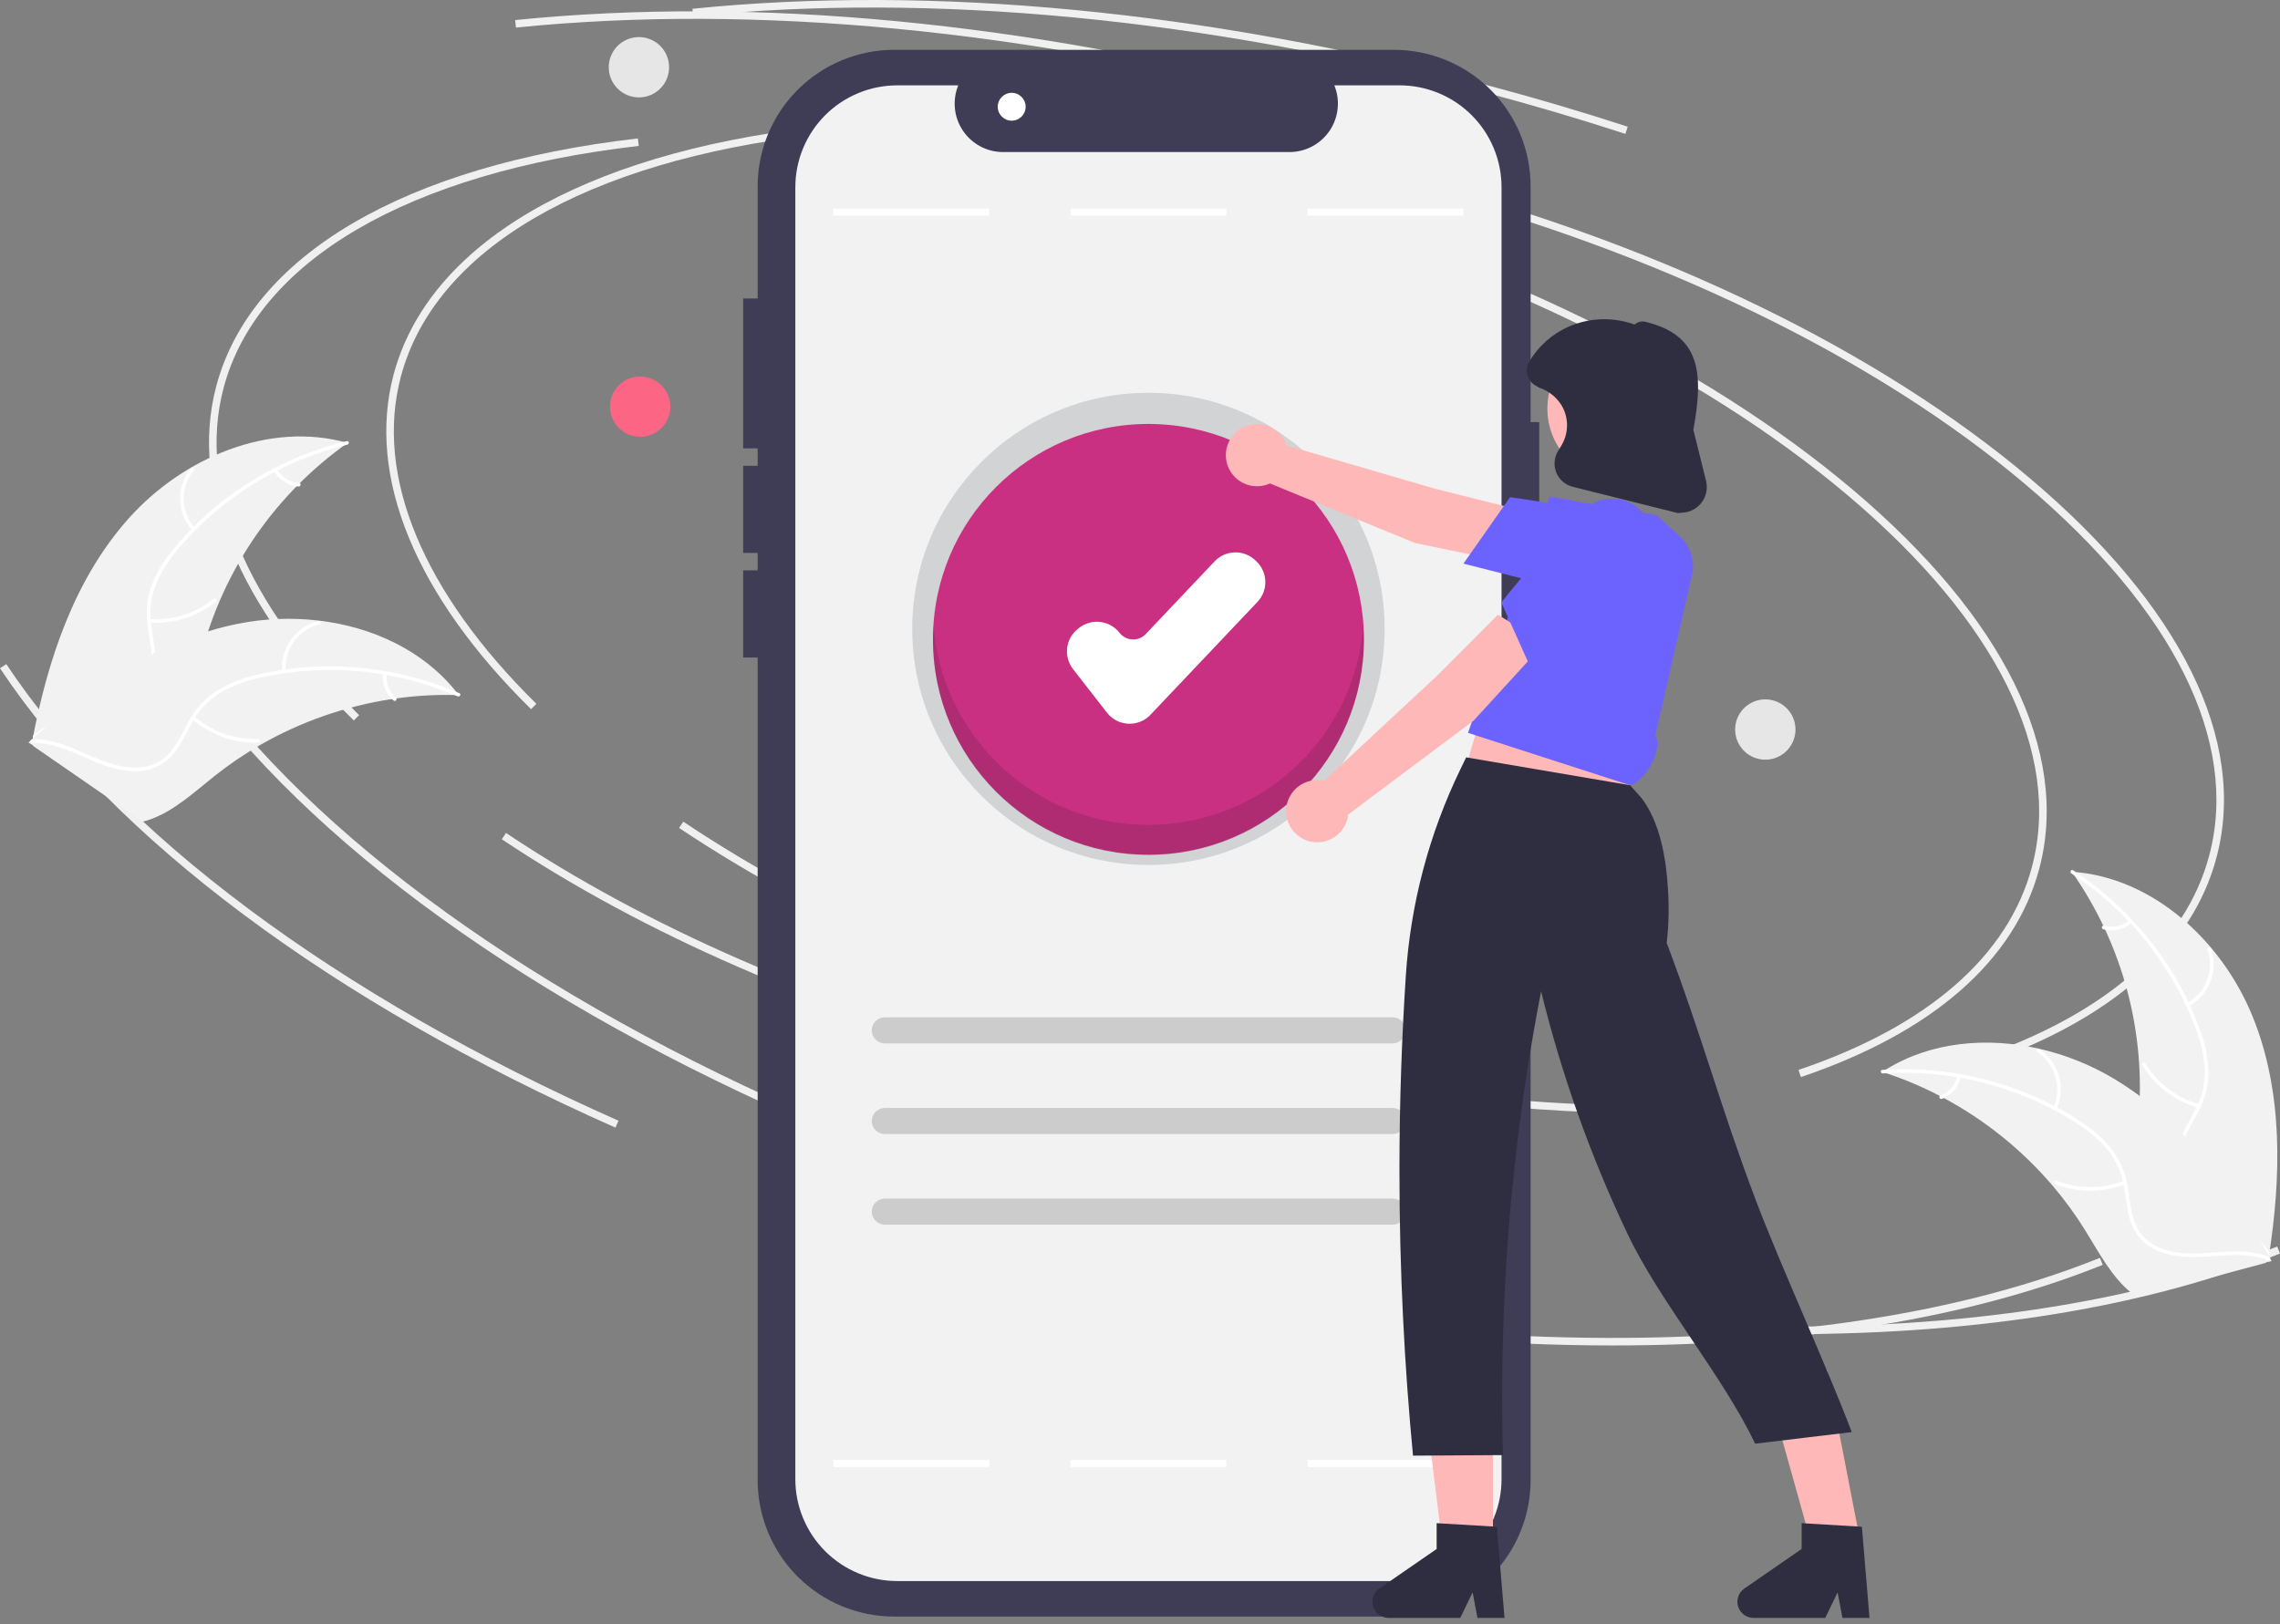 <svg width="407" height="290" viewBox="0 0 407 290" fill="none" xmlns="http://www.w3.org/2000/svg">
<rect x="0" y="0" width="407" height="290" fill="#808080" stroke="none"/>
<g clip-path="url(#clip0_14_3)">
<path d="M94.803 126.616C74.156 106.298 65.436 85.1 70.248 66.929C76.423 43.61 103.857 27.487 145.514 22.694L145.668 24.032C104.59 28.758 77.576 44.519 71.55 67.273C66.867 84.957 75.46 105.692 95.748 125.657L94.803 126.616Z" fill="#F0F0F0"/>
<path d="M294.006 198.742C268.238 198.742 240.236 194.914 212.423 187.553C178.028 178.45 146.491 164.71 121.223 147.818L121.971 146.699C147.118 163.509 178.515 177.187 212.767 186.251C243.721 194.444 274.907 198.24 302.942 197.238L302.99 198.583C300.03 198.69 297.035 198.743 294.006 198.742Z" fill="#F0F0F0"/>
<path d="M353.121 190.277L352.689 189.002C375.735 181.212 390.15 168.664 394.374 152.712C399.744 132.434 388.078 108.903 361.525 86.453C334.836 63.888 296.351 45.166 253.157 33.734L253.501 32.433C296.884 43.915 335.557 62.734 362.394 85.425C389.367 108.229 401.186 132.248 395.676 153.057C391.331 169.466 376.615 182.336 353.121 190.277Z" fill="#F0F0F0"/>
<path d="M141.505 199.305C90.872 176.855 51.856 147.73 31.644 117.293L32.766 116.548C52.838 146.775 91.65 175.727 142.051 198.074L141.505 199.305Z" fill="#F0F0F0"/>
<path d="M319.525 238.197C314.303 238.197 308.991 238.08 303.59 237.847L303.648 236.502C343.953 238.247 379.515 233.425 406.496 222.555L407 223.804C383.464 233.285 353.465 238.197 319.525 238.197Z" fill="#F0F0F0"/>
<path d="M290.147 23.901C281.779 21.177 273.171 18.641 264.563 16.363C215.027 3.253 166.333 -1.402 123.743 2.905L123.608 1.565C166.357 -2.756 215.217 1.91 264.907 15.061C273.54 17.346 282.172 19.89 290.564 22.621L290.147 23.901Z" fill="#F0F0F0"/>
<path d="M63.159 128.636C42.512 108.317 33.792 87.119 38.604 68.948C44.779 45.629 72.213 29.506 113.87 24.713L114.024 26.051C72.946 30.777 45.931 46.538 39.906 69.292C35.223 86.976 43.816 107.711 64.103 127.677L63.159 128.636Z" fill="#F0F0F0"/>
<path d="M262.362 200.761C236.594 200.761 208.592 196.933 180.779 189.572C146.384 180.469 114.847 166.729 89.578 149.837L90.327 148.718C115.474 165.529 146.871 179.206 181.123 188.271C212.077 196.463 243.263 200.259 271.298 199.257L271.346 200.602C268.386 200.709 265.391 200.762 262.362 200.761Z" fill="#F0F0F0"/>
<path d="M321.477 192.296L321.045 191.021C344.091 183.231 358.506 170.683 362.73 154.732C368.1 134.453 356.434 110.922 329.881 88.472C303.192 65.908 264.707 47.185 221.513 35.754L221.857 34.452C265.24 45.934 303.913 64.753 330.75 87.444C357.723 110.249 369.542 134.267 364.032 155.076C359.687 171.485 344.971 184.355 321.477 192.296Z" fill="#F0F0F0"/>
<path d="M109.861 201.324C59.228 178.875 20.212 149.749 0 119.312L1.122 118.568C21.194 148.794 60.006 177.747 110.407 200.094L109.861 201.324Z" fill="#F0F0F0"/>
<path d="M287.881 240.216C282.659 240.216 277.347 240.099 271.946 239.866L272.004 238.521C312.309 240.266 347.871 235.444 374.852 224.574L375.356 225.823C351.82 235.304 321.821 240.216 287.881 240.216Z" fill="#F0F0F0"/>
<path d="M258.503 25.92C250.135 23.196 241.527 20.66 232.919 18.382C183.383 5.272 134.689 0.617 92.099 4.924L91.964 3.584C134.713 -0.736 183.573 3.93 233.263 17.081C241.896 19.365 250.528 21.909 258.92 24.64L258.503 25.92Z" fill="#F0F0F0"/>
<path d="M22.951 92.58C32.628 81.734 48.064 75.123 62.052 79.08C49.147 88.21 39.889 101.609 35.914 116.906C34.403 122.811 33.337 129.536 28.425 133.146C25.368 135.393 21.318 135.929 17.559 135.418C13.8 134.906 10.246 133.444 6.74 131.996L5.796 132.078C8.509 117.8 13.275 103.426 22.951 92.58Z" fill="#F2F2F2"/>
<path d="M62.009 79.382C50.314 82.213 39.808 88.656 31.985 97.796C30.265 99.733 28.862 101.93 27.827 104.304C26.894 106.65 26.606 109.202 26.993 111.697C27.307 114.03 27.898 116.38 27.64 118.749C27.489 119.96 27.085 121.125 26.452 122.168C25.82 123.211 24.974 124.109 23.97 124.803C21.514 126.596 18.559 127.4 15.643 128.086C12.405 128.847 9.029 129.586 6.389 131.738C6.07 131.999 5.684 131.487 6.003 131.227C10.595 127.484 16.978 127.964 22.059 125.246C24.43 123.977 26.433 121.986 26.92 119.255C27.346 116.866 26.738 114.442 26.4 112.083C25.986 109.655 26.174 107.162 26.946 104.824C27.857 102.404 29.173 100.157 30.838 98.18C34.515 93.666 38.879 89.76 43.77 86.602C49.332 82.967 55.475 80.31 61.933 78.746C62.333 78.65 62.406 79.286 62.009 79.382H62.009Z" fill="white"/>
<path d="M34.331 94.704C32.975 93.184 32.204 91.231 32.156 89.195C32.107 87.159 32.784 85.172 34.066 83.588C34.326 83.269 34.835 83.659 34.574 83.978C33.378 85.451 32.748 87.302 32.797 89.198C32.846 91.094 33.571 92.91 34.842 94.318C35.117 94.624 34.605 95.009 34.331 94.704Z" fill="white"/>
<path d="M26.677 110.535C30.833 110.811 34.94 109.511 38.18 106.894C38.5 106.634 38.886 107.145 38.566 107.405C35.19 110.122 30.913 111.466 26.589 111.169C26.177 111.141 26.268 110.506 26.677 110.535Z" fill="white"/>
<path d="M49.476 83.804C49.878 84.502 50.447 85.088 51.132 85.512C51.817 85.935 52.596 86.182 53.4 86.23C53.812 86.253 53.721 86.888 53.312 86.864C52.424 86.807 51.563 86.534 50.806 86.068C50.048 85.602 49.416 84.957 48.965 84.19C48.916 84.122 48.896 84.037 48.907 83.954C48.919 83.87 48.962 83.795 49.027 83.742C49.095 83.691 49.181 83.669 49.264 83.681C49.349 83.692 49.425 83.737 49.476 83.804L49.476 83.804Z" fill="white"/>
<path d="M81.908 124.106C81.65 124.098 81.393 124.091 81.132 124.088C77.665 124.009 74.197 124.211 70.763 124.693C70.496 124.726 70.227 124.763 69.963 124.804C61.701 126.053 53.744 128.825 46.494 132.979C43.611 134.634 40.858 136.506 38.259 138.579C34.67 141.442 31.006 144.832 26.805 146.299C26.368 146.457 25.922 146.588 25.469 146.691L5.969 133.222C5.94 133.17 5.908 133.121 5.879 133.068L5.075 132.566C5.202 132.45 5.336 132.332 5.462 132.215C5.535 132.148 5.613 132.083 5.686 132.015C5.736 131.971 5.787 131.927 5.829 131.884C5.846 131.869 5.863 131.855 5.876 131.844C5.919 131.802 5.963 131.766 6.003 131.728C6.749 131.067 7.501 130.41 8.259 129.758C8.262 129.753 8.262 129.753 8.269 129.752C13.996 124.723 20.299 120.39 27.047 116.846C27.25 116.743 27.456 116.635 27.668 116.538C30.714 115.011 33.88 113.734 37.135 112.722C38.918 112.173 40.729 111.715 42.559 111.35C47.289 110.414 52.138 110.229 56.926 110.799C66.471 111.938 75.546 116.117 81.462 123.534C81.613 123.724 81.76 123.911 81.908 124.106Z" fill="#F2F2F2"/>
<path d="M81.694 124.323C70.651 119.544 58.383 118.365 46.631 120.953C44.092 121.465 41.649 122.375 39.392 123.648C37.234 124.958 35.467 126.823 34.274 129.048C33.119 131.1 32.176 133.332 30.543 135.068C29.694 135.944 28.669 136.631 27.536 137.083C26.402 137.536 25.186 137.744 23.967 137.693C20.926 137.646 18.083 136.51 15.341 135.302C12.297 133.961 9.157 132.52 5.753 132.649C5.341 132.664 5.341 132.024 5.752 132.008C11.674 131.784 16.48 136.009 22.175 136.897C24.832 137.311 27.63 136.927 29.664 135.039C31.442 133.388 32.417 131.087 33.568 128.999C34.7 126.812 36.351 124.935 38.376 123.532C40.56 122.149 42.964 121.147 45.484 120.57C51.138 119.179 56.976 118.687 62.783 119.109C69.413 119.555 75.918 121.131 82.016 123.769C82.394 123.933 82.068 124.485 81.694 124.323H81.694Z" fill="white"/>
<path d="M50.366 119.897C50.199 117.867 50.76 115.844 51.947 114.189C53.135 112.534 54.872 111.355 56.849 110.862C57.25 110.764 57.421 111.381 57.02 111.48C55.179 111.935 53.56 113.034 52.458 114.577C51.355 116.12 50.84 118.007 51.007 119.896C51.042 120.307 50.402 120.305 50.366 119.897Z" fill="white"/>
<path d="M34.722 127.93C37.874 130.652 41.936 132.086 46.098 131.946C46.511 131.932 46.511 132.573 46.099 132.587C41.767 132.724 37.543 131.223 34.269 128.384C33.957 128.113 34.412 127.661 34.722 127.93V127.93Z" fill="white"/>
<path d="M69.024 120.31C68.924 121.109 69.025 121.92 69.317 122.67C69.609 123.42 70.082 124.086 70.695 124.608C71.011 124.875 70.556 125.327 70.243 125.062C69.568 124.482 69.046 123.746 68.722 122.917C68.398 122.089 68.281 121.194 68.383 120.31C68.385 120.226 68.42 120.146 68.479 120.087C68.539 120.027 68.619 119.993 68.703 119.99C68.788 119.99 68.869 120.024 68.929 120.084C68.989 120.144 69.023 120.225 69.024 120.31H69.024Z" fill="white"/>
<path d="M402.112 181.491C396.645 168.024 384.33 156.612 369.825 155.639C378.91 168.573 383.125 184.303 381.725 200.046C381.163 206.115 379.906 212.807 383.319 217.858C385.442 221.001 389.076 222.867 392.789 223.648C396.501 224.429 400.34 224.247 404.129 224.061L404.99 224.455C407.236 210.096 407.579 194.957 402.112 181.491Z" fill="#F2F2F2"/>
<path d="M369.764 155.938C379.827 162.533 387.555 172.131 391.851 183.368C392.819 185.77 393.402 188.31 393.578 190.895C393.669 193.417 393.082 195.918 391.879 198.138C390.799 200.23 389.451 202.244 388.898 204.562C388.633 205.753 388.622 206.986 388.867 208.181C389.112 209.376 389.607 210.506 390.319 211.497C392.03 214.011 394.542 215.761 397.059 217.387C399.852 219.192 402.783 221.023 404.546 223.936C404.759 224.289 405.295 223.937 405.081 223.584C402.014 218.516 395.842 216.824 391.97 212.556C390.163 210.565 388.946 208.017 389.406 205.281C389.808 202.888 391.196 200.809 392.308 198.7C393.513 196.553 394.174 194.142 394.233 191.68C394.189 189.095 393.705 186.537 392.802 184.115C390.856 178.629 388.059 173.483 384.514 168.865C380.498 163.573 375.605 159.007 370.049 155.364C369.705 155.139 369.422 155.714 369.764 155.938V155.938Z" fill="white"/>
<path d="M390.681 179.668C392.469 178.692 393.851 177.112 394.581 175.21C395.312 173.309 395.342 171.21 394.667 169.288C394.529 168.9 393.919 169.096 394.057 169.484C394.689 171.273 394.66 173.228 393.977 174.997C393.293 176.767 392 178.233 390.329 179.133C389.966 179.329 390.32 179.863 390.681 179.668Z" fill="white"/>
<path d="M392.566 197.149C388.56 196.013 385.129 193.408 382.957 189.855C382.743 189.503 382.207 189.855 382.422 190.207C384.688 193.9 388.264 196.603 392.436 197.776C392.834 197.888 392.962 197.26 392.566 197.149V197.149Z" fill="white"/>
<path d="M380.081 164.313C379.468 164.835 378.735 165.197 377.947 165.365C377.16 165.534 376.343 165.505 375.57 165.28C375.174 165.163 375.046 165.791 375.44 165.907C376.295 166.151 377.197 166.183 378.068 165.998C378.938 165.814 379.75 165.419 380.433 164.849C380.501 164.8 380.549 164.728 380.566 164.645C380.583 164.563 380.569 164.477 380.525 164.405C380.478 164.335 380.405 164.285 380.322 164.268C380.239 164.251 380.152 164.267 380.081 164.313H380.081Z" fill="white"/>
<path d="M335.986 191.373C336.231 191.453 336.477 191.533 336.724 191.617C340.016 192.708 343.214 194.063 346.286 195.671C346.525 195.792 346.766 195.917 347.002 196.045C354.363 199.997 360.926 205.281 366.357 211.629C368.516 214.157 370.479 216.845 372.23 219.671C374.648 223.573 376.958 227.997 380.423 230.791C380.781 231.086 381.157 231.359 381.549 231.608L404.443 225.475C404.488 225.435 404.534 225.4 404.58 225.36L405.505 225.157C405.425 225.005 405.339 224.849 405.258 224.697C405.212 224.608 405.161 224.521 405.115 224.433C405.083 224.375 405.05 224.316 405.024 224.262C405.013 224.242 405.003 224.223 404.993 224.208C404.967 224.154 404.938 224.106 404.913 224.056C404.433 223.183 403.945 222.312 403.451 221.442C403.45 221.437 403.45 221.437 403.443 221.433C399.74 214.773 395.26 208.574 390.096 202.969C389.94 202.804 389.782 202.633 389.615 202.471C387.26 200.008 384.707 197.742 381.982 195.695C380.487 194.579 378.936 193.54 377.335 192.581C373.194 190.11 368.69 188.306 363.989 187.235C354.616 185.1 344.664 185.987 336.599 190.985C336.392 191.113 336.191 191.24 335.986 191.373Z" fill="#F2F2F2"/>
<path d="M336.115 191.65C348.122 190.859 360.073 193.871 370.271 200.257C372.49 201.593 374.486 203.27 376.183 205.227C377.774 207.187 378.812 209.537 379.188 212.033C379.585 214.354 379.723 216.773 380.678 218.957C381.183 220.067 381.917 221.058 382.832 221.865C383.748 222.672 384.823 223.276 385.988 223.638C388.868 224.616 391.928 224.501 394.916 224.285C398.234 224.044 401.677 223.742 404.839 225.007C405.222 225.16 405.437 224.557 405.055 224.404C399.554 222.203 393.606 224.568 387.944 223.49C385.303 222.988 382.796 221.686 381.515 219.225C380.395 217.072 380.251 214.577 379.869 212.224C379.538 209.784 378.615 207.461 377.179 205.46C375.587 203.423 373.66 201.672 371.48 200.281C366.622 197.072 361.29 194.647 355.679 193.093C349.285 191.285 342.628 190.584 335.998 191.02C335.587 191.047 335.708 191.677 336.115 191.65V191.65Z" fill="white"/>
<path d="M367.108 198.007C367.948 196.152 368.1 194.058 367.538 192.1C366.976 190.142 365.736 188.448 364.04 187.32C363.696 187.093 363.326 187.617 363.671 187.844C365.252 188.892 366.407 190.47 366.927 192.294C367.447 194.118 367.297 196.068 366.505 197.791C366.333 198.166 366.938 198.38 367.108 198.007L367.108 198.007Z" fill="white"/>
<path d="M379.142 210.83C375.258 212.334 370.95 212.32 367.077 210.79C366.693 210.638 366.477 211.241 366.861 211.393C370.894 212.977 375.378 212.983 379.415 211.409C379.8 211.259 379.524 210.681 379.142 210.83V210.83Z" fill="white"/>
<path d="M349.397 192.127C349.222 192.913 348.855 193.643 348.327 194.251C347.8 194.86 347.13 195.328 346.377 195.614C345.991 195.759 346.267 196.337 346.651 196.193C347.481 195.873 348.221 195.356 348.805 194.684C349.389 194.013 349.799 193.209 350 192.343C350.026 192.263 350.021 192.176 349.985 192.1C349.949 192.024 349.885 191.965 349.807 191.934C349.727 191.905 349.639 191.91 349.562 191.946C349.486 191.982 349.426 192.047 349.397 192.127V192.127Z" fill="white"/>
<path d="M114.271 77.987C117.246 77.987 119.658 75.576 119.658 72.602C119.658 69.628 117.246 67.218 114.271 67.218C111.297 67.218 108.885 69.628 108.885 72.602C108.885 75.576 111.297 77.987 114.271 77.987Z" fill="#FD6584"/>
<path d="M320.441 131.112C320.918 128.176 318.924 125.41 315.987 124.934C313.051 124.458 310.284 126.451 309.808 129.386C309.331 132.322 311.325 135.088 314.262 135.564C317.198 136.04 319.965 134.047 320.441 131.112Z" fill="#E6E6E6"/>
<path d="M114.052 17.391C117.027 17.391 119.439 14.98 119.439 12.006C119.439 9.033 117.027 6.622 114.052 6.622C111.078 6.622 108.666 9.033 108.666 12.006C108.666 14.98 111.078 17.391 114.052 17.391Z" fill="#E6E6E6"/>
<path d="M274.767 75.37H273.229V33.266C273.229 26.802 270.661 20.604 266.09 16.034C261.518 11.464 255.318 8.897 248.853 8.897H159.624C156.423 8.897 153.253 9.527 150.296 10.752C147.338 11.976 144.651 13.771 142.387 16.034C140.124 18.297 138.328 20.983 137.103 23.94C135.878 26.896 135.248 30.065 135.248 33.265V33.265V264.251C135.248 270.714 137.816 276.913 142.387 281.483C146.959 286.053 153.159 288.62 159.624 288.62H248.853C255.318 288.62 261.518 286.053 266.09 281.483C270.661 276.913 273.229 270.715 273.229 264.252V105.34H274.767V75.37Z" fill="#3F3D56"/>
<path d="M268.039 33.434V264.082C268.04 266.472 267.569 268.838 266.655 271.045C265.74 273.253 264.4 275.259 262.71 276.948C261.021 278.638 259.014 279.979 256.806 280.893C254.598 281.808 252.232 282.279 249.842 282.279H160.176C155.349 282.279 150.719 280.363 147.306 276.95C143.892 273.538 141.974 268.91 141.974 264.084V33.434C141.974 31.045 142.445 28.679 143.359 26.471C144.274 24.264 145.614 22.258 147.304 20.568C148.994 18.878 151.001 17.538 153.209 16.623C155.417 15.709 157.784 15.238 160.174 15.238H171.058C170.522 16.55 170.317 17.975 170.462 19.385C170.606 20.795 171.095 22.149 171.886 23.325C172.677 24.502 173.746 25.466 174.997 26.133C176.249 26.8 177.645 27.149 179.063 27.149H230.184C231.602 27.148 232.998 26.799 234.249 26.131C235.5 25.465 236.568 24.5 237.359 23.324C238.149 22.147 238.639 20.794 238.784 19.384C238.929 17.974 238.725 16.55 238.19 15.238H249.837C252.227 15.238 254.594 15.708 256.802 16.622C259.011 17.537 261.017 18.877 262.708 20.567C264.398 22.256 265.739 24.262 266.653 26.469C267.568 28.677 268.039 31.043 268.039 33.433V33.433L268.039 33.434Z" fill="#F2F2F2"/>
<path d="M176.583 37.255H148.768V38.499H176.583V37.255Z" fill="white"/>
<path d="M218.914 37.255H191.099V38.499H218.914V37.255Z" fill="white"/>
<path d="M248.612 186.286H157.942C157.637 186.286 157.334 186.226 157.052 186.109C156.77 185.992 156.513 185.821 156.297 185.605C156.081 185.389 155.91 185.133 155.793 184.851C155.676 184.569 155.616 184.266 155.616 183.961C155.616 183.655 155.676 183.353 155.793 183.071C155.91 182.789 156.081 182.532 156.297 182.316C156.513 182.1 156.77 181.929 157.052 181.812C157.334 181.695 157.637 181.635 157.942 181.635H248.612C248.918 181.635 249.22 181.695 249.503 181.812C249.785 181.929 250.041 182.1 250.257 182.316C250.473 182.532 250.645 182.789 250.762 183.071C250.879 183.353 250.939 183.655 250.939 183.961C250.939 184.266 250.879 184.569 250.762 184.851C250.645 185.133 250.473 185.389 250.257 185.605C250.041 185.821 249.785 185.992 249.503 186.109C249.22 186.226 248.918 186.286 248.612 186.286V186.286Z" fill="#CCCCCC"/>
<path d="M248.612 202.467H157.942C157.325 202.467 156.734 202.222 156.297 201.786C155.861 201.35 155.616 200.758 155.616 200.141C155.616 199.524 155.861 198.933 156.297 198.497C156.734 198.061 157.325 197.816 157.942 197.816H248.612C249.229 197.816 249.821 198.061 250.257 198.497C250.694 198.933 250.939 199.524 250.939 200.141C250.939 200.758 250.694 201.35 250.257 201.786C249.821 202.222 249.229 202.467 248.612 202.467V202.467Z" fill="#CCCCCC"/>
<path d="M248.612 218.648H157.942C157.325 218.648 156.734 218.402 156.297 217.966C155.861 217.53 155.616 216.939 155.616 216.322C155.616 215.705 155.861 215.113 156.297 214.677C156.734 214.241 157.325 213.996 157.942 213.996H248.612C249.229 213.996 249.821 214.241 250.257 214.677C250.694 215.113 250.939 215.705 250.939 216.322C250.939 216.939 250.694 217.53 250.257 217.966C249.821 218.402 249.229 218.648 248.612 218.648V218.648Z" fill="#CCCCCC"/>
<path d="M261.245 37.255H233.43V38.499H261.245V37.255Z" fill="white"/>
<path d="M176.583 260.671H148.768V261.916H176.583V260.671Z" fill="white"/>
<path d="M218.914 260.671H191.099V261.916H218.914V260.671Z" fill="white"/>
<path d="M261.245 260.671H233.43V261.916H261.245V260.671Z" fill="white"/>
<path d="M205.007 154.427C228.292 154.427 247.169 135.556 247.169 112.277C247.169 88.999 228.292 70.128 205.007 70.128C181.721 70.128 162.844 88.999 162.844 112.277C162.844 135.556 181.721 154.427 205.007 154.427Z" fill="#D1D3D4"/>
<path d="M205.007 152.598C226.25 152.598 243.471 135.382 243.471 114.145C243.471 92.908 226.25 75.692 205.007 75.692C183.763 75.692 166.542 92.908 166.542 114.145C166.542 135.382 183.763 152.598 205.007 152.598Z" fill="#CA3081"/>
<path d="M201.649 129.216C201.566 129.216 201.482 129.214 201.397 129.21C200.66 129.175 199.938 128.98 199.283 128.639C198.628 128.299 198.054 127.821 197.601 127.238L191.538 119.446C190.705 118.373 190.331 117.013 190.5 115.664C190.668 114.315 191.365 113.089 192.437 112.253L192.654 112.084C193.728 111.251 195.089 110.877 196.438 111.046C197.787 111.214 199.015 111.91 199.851 112.982C200.123 113.332 200.468 113.619 200.861 113.823C201.255 114.028 201.688 114.145 202.131 114.166C202.574 114.192 203.018 114.12 203.43 113.954C203.843 113.789 204.213 113.535 204.516 113.21L216.825 100.22C217.761 99.235 219.049 98.661 220.408 98.624C221.767 98.587 223.085 99.091 224.073 100.024L224.273 100.213C225.259 101.149 225.834 102.437 225.871 103.796C225.908 105.155 225.404 106.472 224.47 107.46L205.369 127.616C204.891 128.122 204.314 128.524 203.674 128.8C203.034 129.075 202.345 129.217 201.649 129.216V129.216Z" fill="white"/>
<path d="M137.641 53.288H132.661V80.048H137.641V53.288Z" fill="#3F3D56"/>
<path d="M137.641 83.16H132.661V98.718H137.641V83.16Z" fill="#3F3D56"/>
<path d="M137.641 101.83H132.661V117.388H137.641V101.83Z" fill="#3F3D56"/>
<path d="M180.594 21.549C181.97 21.549 183.085 20.435 183.085 19.06C183.085 17.685 181.97 16.571 180.594 16.571C179.219 16.571 178.104 17.685 178.104 19.06C178.104 20.435 179.219 21.549 180.594 21.549Z" fill="white"/>
<path opacity="0.16" d="M205.007 147.271C195.275 147.27 185.906 143.581 178.788 136.947C171.67 130.314 167.331 121.229 166.647 111.525C166.585 112.42 166.542 113.321 166.542 114.232C166.542 124.43 170.595 134.211 177.808 141.422C185.022 148.634 194.805 152.685 205.007 152.685C215.208 152.685 224.992 148.634 232.205 141.422C239.419 134.211 243.471 124.43 243.471 114.232C243.471 113.321 243.428 112.42 243.366 111.525C242.682 121.229 238.344 130.314 231.226 136.947C224.107 143.581 214.738 147.27 205.007 147.271V147.271Z" fill="#231F20"/>
<path d="M259.235 145.174L289.738 146.419L293.473 125.881L267.328 117.792L259.235 145.174Z" fill="#FFB8B8"/>
<path d="M270.764 100.693L271.059 90.991L256.276 87.286L229.66 79.523C229.307 78.455 228.639 77.519 227.743 76.838C226.847 76.158 225.765 75.766 224.641 75.713C223.517 75.661 222.404 75.951 221.449 76.545C220.493 77.139 219.74 78.009 219.29 79.039C218.84 80.07 218.713 81.213 218.927 82.318C219.141 83.422 219.685 84.436 220.488 85.224C221.29 86.012 222.313 86.539 223.421 86.733C224.53 86.928 225.671 86.781 226.694 86.313L252.57 96.947L270.764 100.693Z" fill="#FFB8B8"/>
<path d="M261.238 100.625L269.554 88.767L269.762 88.795C269.892 88.812 282.934 90.556 291.484 93.102C292.445 93.356 293.339 93.817 294.103 94.453C294.868 95.088 295.484 95.882 295.91 96.78C296.521 98.035 296.752 99.441 296.575 100.826C296.398 102.21 295.82 103.513 294.913 104.574C293.99 105.72 292.755 106.577 291.358 107.041C289.96 107.506 288.459 107.558 287.033 107.191L261.238 100.625Z" fill="#6C63FF"/>
<path d="M266.506 280.401L258.046 280.4L254.022 247.781L266.507 247.781L266.506 280.401Z" fill="#FFB8B8"/>
<path d="M332.374 276.74L324.009 278.004L315.152 246.352L326.118 244.487L332.374 276.74Z" fill="#FFB8B8"/>
<path d="M290.983 140.195L261.725 135.217L260.685 137.361C255.085 148.914 251.779 161.442 250.949 174.253C250.242 185.067 249.826 196.489 249.813 208.463C249.792 227.014 250.739 244.227 252.236 259.89L268.293 259.79C267.83 243.16 268.461 226.518 270.184 209.971C271.413 198.172 273.122 187.15 275.098 176.98C278.763 191.91 283.937 206.43 290.539 220.314C296.151 232.178 307.693 245.891 313.305 257.755C319.055 257.065 324.805 256.375 330.555 255.685C326.024 243.705 317.94 226.211 313.408 214.231C306.929 197.101 304.002 185.487 297.523 168.358C297.893 165.138 297.965 161.89 297.739 158.657C297.437 153.268 296.315 146.801 293.038 142.49L290.983 140.195Z" fill="#2F2E41"/>
<path d="M295.503 131.266C296.965 133.997 293.494 139.653 290.983 140.195L262.05 130.845L276.619 88.643L283.948 89.975L295.671 91.949L299.829 95.727C300.876 96.68 301.624 97.916 301.982 99.285C302.34 100.655 302.292 102.098 301.845 103.441L295.503 131.266Z" fill="#6C63FF"/>
<path d="M275.586 114.957L267.401 109.735L256.647 120.532L236.348 139.411C235.249 139.167 234.103 139.261 233.059 139.682C232.016 140.104 231.125 140.831 230.505 141.77C229.884 142.708 229.563 143.812 229.584 144.937C229.605 146.062 229.967 147.153 230.622 148.068C231.277 148.982 232.195 149.676 233.253 150.058C234.311 150.44 235.461 150.492 236.549 150.206C237.637 149.921 238.614 149.312 239.348 148.46C240.083 147.608 240.541 146.553 240.663 145.435L263.05 128.661L275.586 114.957Z" fill="#FFB8B8"/>
<path d="M273.93 120.772L268 107.559L268.13 107.395C268.212 107.291 276.389 96.985 282.954 90.947C283.665 90.253 284.518 89.721 285.456 89.39C286.393 89.059 287.391 88.936 288.381 89.031C289.772 89.149 291.098 89.671 292.197 90.532C293.295 91.393 294.119 92.556 294.566 93.878C295.079 95.258 295.183 96.756 294.866 98.194C294.549 99.631 293.825 100.947 292.78 101.984L273.93 120.772Z" fill="#6C63FF"/>
<path d="M289.093 85.823C296.2 85.823 301.961 80.063 301.961 72.958C301.961 65.854 296.2 60.094 289.093 60.094C281.986 60.094 276.225 65.854 276.225 72.958C276.225 80.063 281.986 85.823 289.093 85.823Z" fill="#FFB8B8"/>
<path d="M299.485 91.599L299.436 91.587L280.736 86.911C280.088 86.749 279.487 86.437 278.981 86.001C278.476 85.565 278.079 85.016 277.824 84.4C277.568 83.783 277.461 83.114 277.51 82.448C277.56 81.783 277.765 81.138 278.109 80.565L278.726 79.538C279.33 78.534 279.672 77.396 279.722 76.227C279.772 75.057 279.528 73.894 279.013 72.843C278.128 71.126 276.604 69.825 274.769 69.219L274.707 69.189L274.315 68.945C273.929 68.763 273.585 68.502 273.306 68.179C273.026 67.857 272.818 67.479 272.693 67.071C272.563 66.648 272.524 66.203 272.577 65.764C272.63 65.325 272.775 64.902 273.002 64.522C274.653 61.762 277.123 59.585 280.07 58.294C283.792 56.691 287.985 56.566 291.797 57.941C292.051 57.708 292.359 57.541 292.693 57.456C293.028 57.372 293.378 57.371 293.712 57.455C303.396 59.799 304.194 66.298 302.28 76.729L304.545 85.859C304.705 86.504 304.723 87.176 304.597 87.828C304.471 88.48 304.204 89.097 303.816 89.636C303.428 90.175 302.926 90.623 302.347 90.949C301.768 91.274 301.125 91.47 300.463 91.522L299.485 91.599ZM291.694 58.044L291.693 58.045L291.694 58.044ZM291.927 57.987L291.929 57.987L291.927 57.987Z" fill="#2F2E41"/>
<path d="M268.567 288.857H263.739L262.877 284.3L260.67 288.857H247.865C247.252 288.857 246.654 288.661 246.159 288.297C245.665 287.933 245.3 287.421 245.117 286.836C244.935 286.25 244.944 285.621 245.144 285.041C245.344 284.461 245.725 283.96 246.23 283.611L256.455 276.551V271.944L267.211 272.586L268.567 288.857Z" fill="#2F2E41"/>
<path d="M333.72 288.857H328.892L328.03 284.3L325.823 288.857H313.018C312.405 288.857 311.807 288.661 311.312 288.297C310.818 287.933 310.453 287.421 310.27 286.836C310.088 286.25 310.097 285.621 310.297 285.041C310.497 284.461 310.878 283.96 311.383 283.611L321.608 276.551V271.944L332.364 272.586L333.72 288.857Z" fill="#2F2E41"/>
</g>
<defs>
<clipPath id="clip0_14_3">
<rect width="407" height="290" fill="white"/>
</clipPath>
</defs>
</svg>
